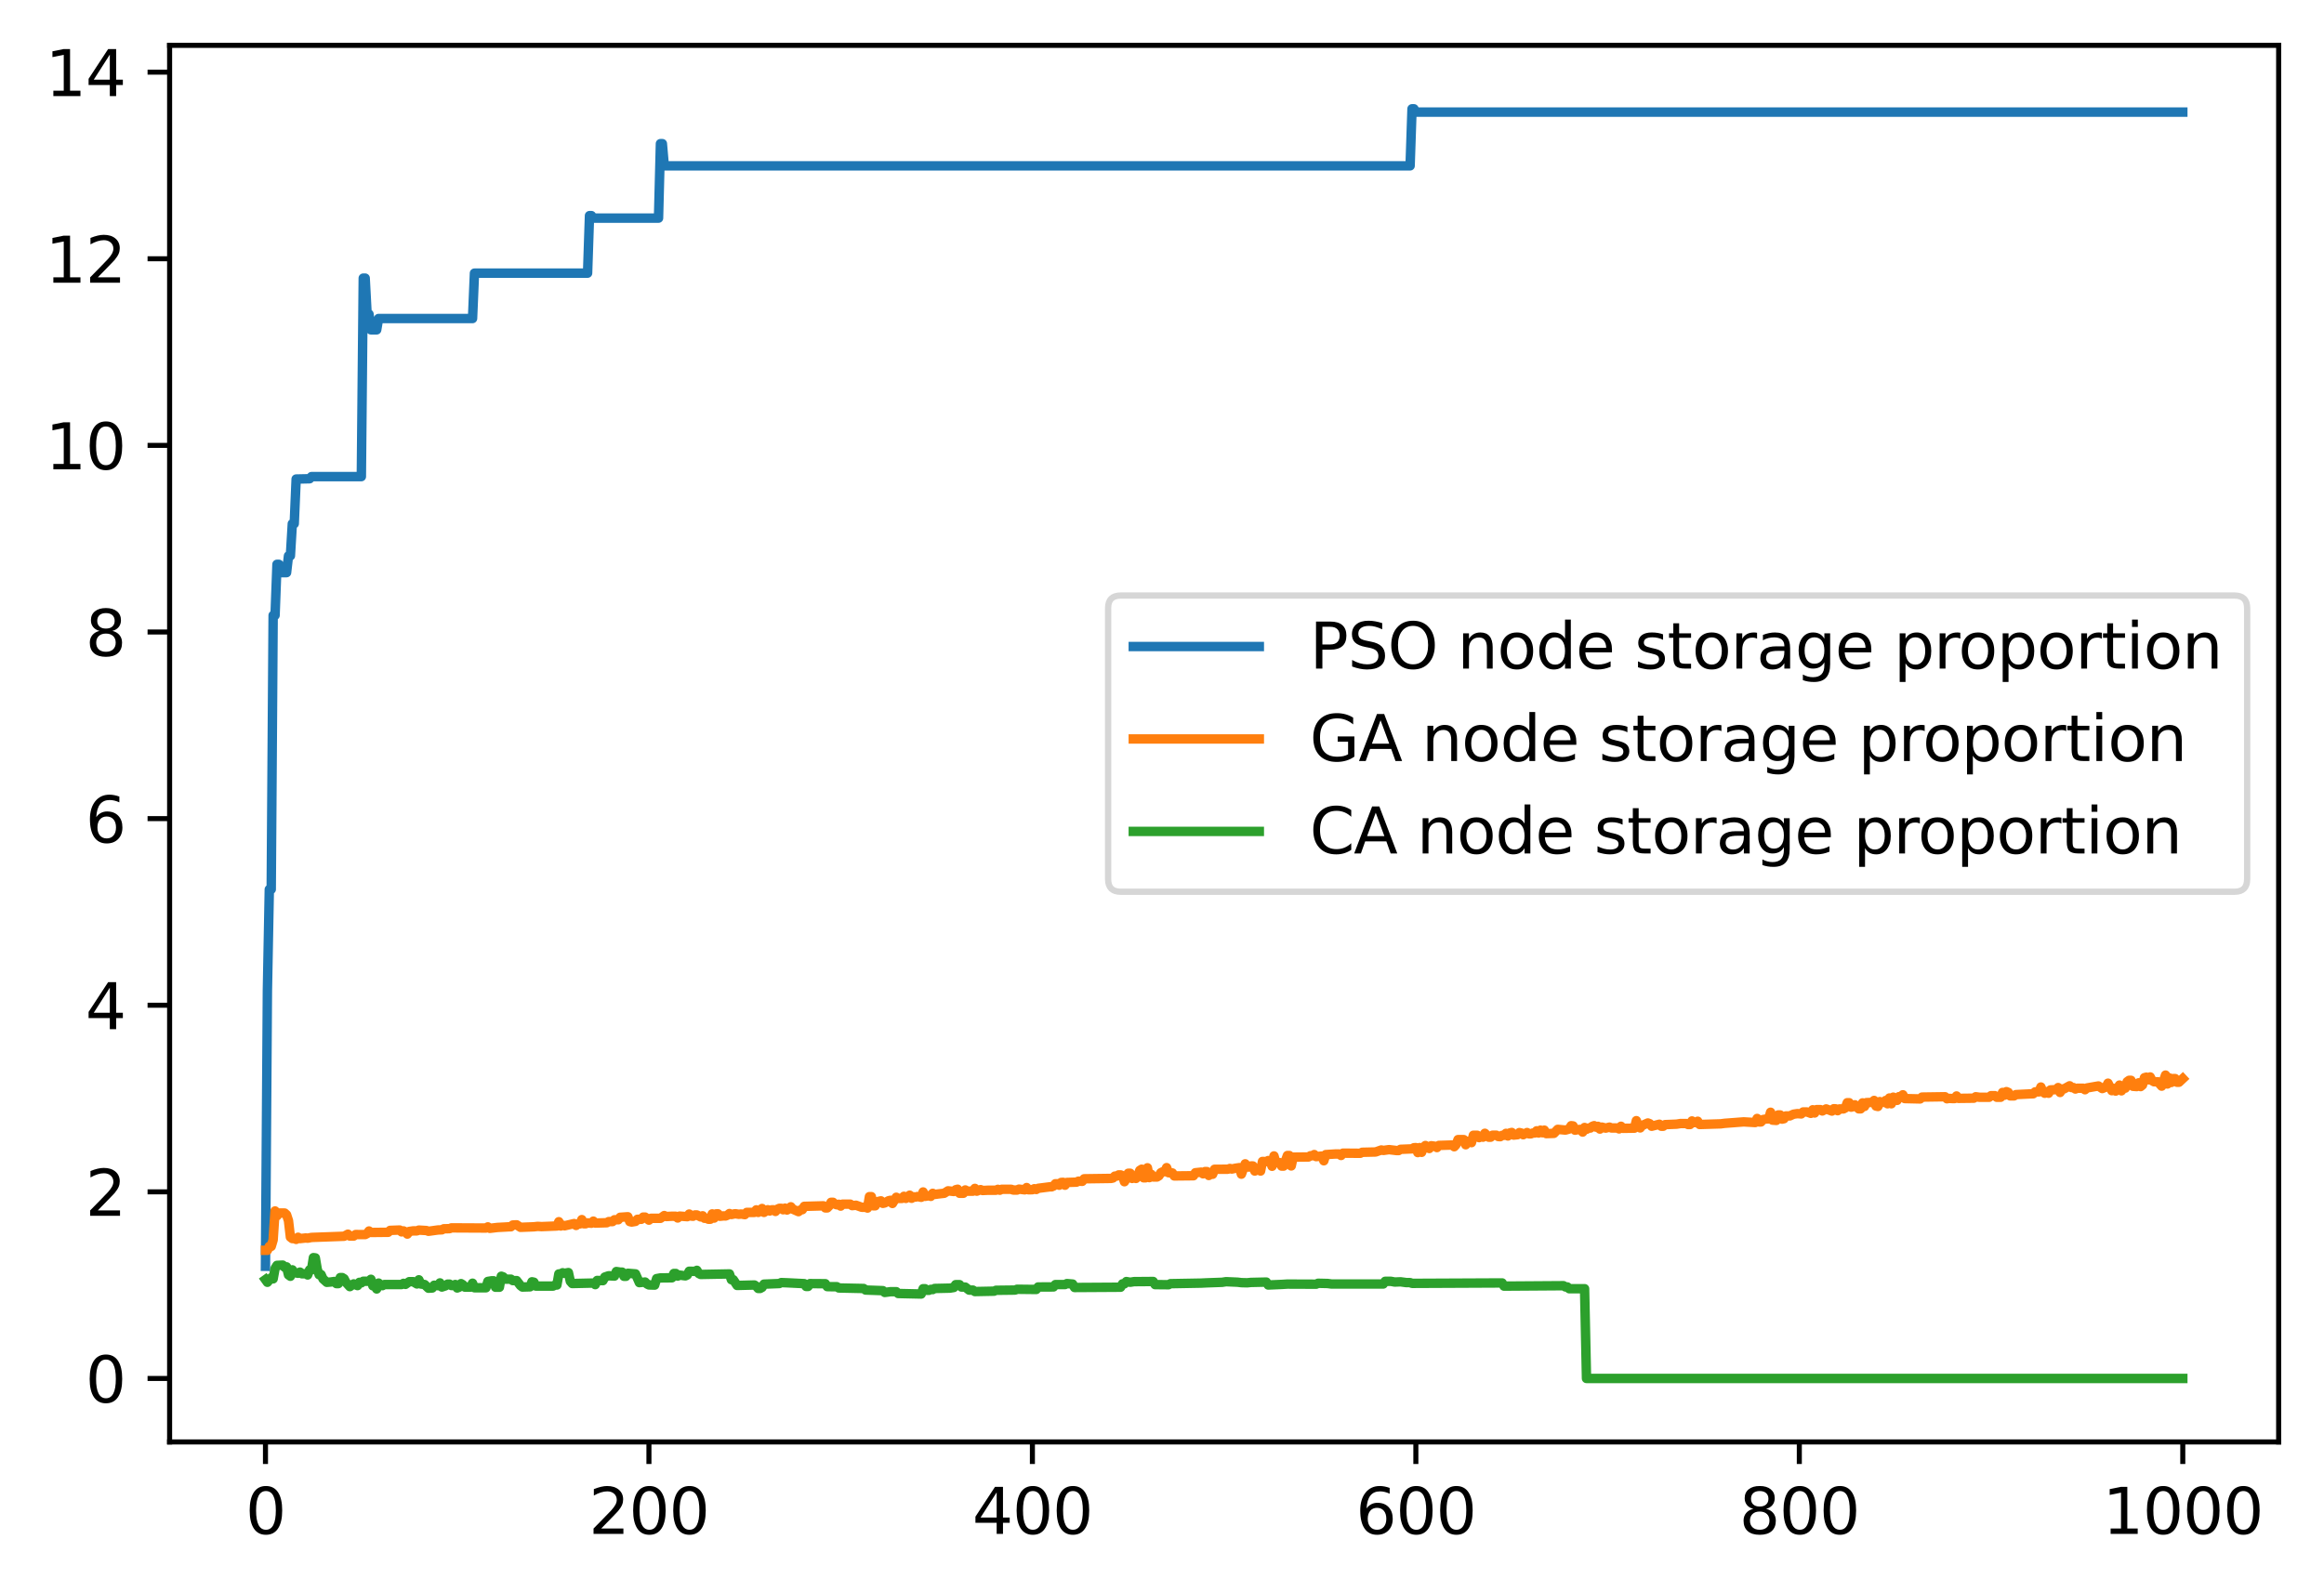<?xml version="1.0" encoding="utf-8" standalone="no"?>
<!DOCTYPE svg PUBLIC "-//W3C//DTD SVG 1.1//EN"
  "http://www.w3.org/Graphics/SVG/1.1/DTD/svg11.dtd">
<svg xmlns:xlink="http://www.w3.org/1999/xlink" width="368.925pt" height="252.838pt" viewBox="0 0 368.925 252.838" xmlns="http://www.w3.org/2000/svg" version="1.1">
 <defs>
  <style type="text/css">*{stroke-linejoin: round; stroke-linecap: butt}</style>
 </defs>
 <g id="figure_1">
  <g id="patch_1">
   <path d="M -0 252.838 
L 368.925 252.838 
L 368.925 0 
L -0 0 
z
" style="fill: #ffffff"/>
  </g>
  <g id="axes_1">
   <g id="patch_2">
    <path d="M 26.925 228.96 
L 361.725 228.96 
L 361.725 7.2 
L 26.925 7.2 
z
" style="fill: #ffffff"/>
   </g>
   <g id="matplotlib.axis_1">
    <g id="xtick_1">
     <g id="line2d_1">
      <defs>
       <path id="meea25767a9" d="M 0 0 
L 0 3.5 
" style="stroke: #000000; stroke-width: 0.8"/>
      </defs>
      <g>
       <use xlink:href="#meea25767a9" x="42.143" y="228.96" style="stroke: #000000; stroke-width: 0.8"/>
      </g>
     </g>
     <g id="text_1">
      <!-- 0 -->
      <g transform="translate(38.962 243.558) scale(0.1 -0.1)">
       <defs>
        <path id="DejaVuSans-30" d="M 2034 4250 
Q 1547 4250 1301 3770 
Q 1056 3291 1056 2328 
Q 1056 1369 1301 889 
Q 1547 409 2034 409 
Q 2525 409 2770 889 
Q 3016 1369 3016 2328 
Q 3016 3291 2770 3770 
Q 2525 4250 2034 4250 
z
M 2034 4750 
Q 2819 4750 3233 4129 
Q 3647 3509 3647 2328 
Q 3647 1150 3233 529 
Q 2819 -91 2034 -91 
Q 1250 -91 836 529 
Q 422 1150 422 2328 
Q 422 3509 836 4129 
Q 1250 4750 2034 4750 
z
" transform="scale(0.016)"/>
       </defs>
       <use xlink:href="#DejaVuSans-30"/>
      </g>
     </g>
    </g>
    <g id="xtick_2">
     <g id="line2d_2">
      <g>
       <use xlink:href="#meea25767a9" x="103.016" y="228.96" style="stroke: #000000; stroke-width: 0.8"/>
      </g>
     </g>
     <g id="text_2">
      <!-- 200 -->
      <g transform="translate(93.472 243.558) scale(0.1 -0.1)">
       <defs>
        <path id="DejaVuSans-32" d="M 1228 531 
L 3431 531 
L 3431 0 
L 469 0 
L 469 531 
Q 828 903 1448 1529 
Q 2069 2156 2228 2338 
Q 2531 2678 2651 2914 
Q 2772 3150 2772 3378 
Q 2772 3750 2511 3984 
Q 2250 4219 1831 4219 
Q 1534 4219 1204 4116 
Q 875 4013 500 3803 
L 500 4441 
Q 881 4594 1212 4672 
Q 1544 4750 1819 4750 
Q 2544 4750 2975 4387 
Q 3406 4025 3406 3419 
Q 3406 3131 3298 2873 
Q 3191 2616 2906 2266 
Q 2828 2175 2409 1742 
Q 1991 1309 1228 531 
z
" transform="scale(0.016)"/>
       </defs>
       <use xlink:href="#DejaVuSans-32"/>
       <use xlink:href="#DejaVuSans-30" x="63.623"/>
       <use xlink:href="#DejaVuSans-30" x="127.246"/>
      </g>
     </g>
    </g>
    <g id="xtick_3">
     <g id="line2d_3">
      <g>
       <use xlink:href="#meea25767a9" x="163.889" y="228.96" style="stroke: #000000; stroke-width: 0.8"/>
      </g>
     </g>
     <g id="text_3">
      <!-- 400 -->
      <g transform="translate(154.345 243.558) scale(0.1 -0.1)">
       <defs>
        <path id="DejaVuSans-34" d="M 2419 4116 
L 825 1625 
L 2419 1625 
L 2419 4116 
z
M 2253 4666 
L 3047 4666 
L 3047 1625 
L 3713 1625 
L 3713 1100 
L 3047 1100 
L 3047 0 
L 2419 0 
L 2419 1100 
L 313 1100 
L 313 1709 
L 2253 4666 
z
" transform="scale(0.016)"/>
       </defs>
       <use xlink:href="#DejaVuSans-34"/>
       <use xlink:href="#DejaVuSans-30" x="63.623"/>
       <use xlink:href="#DejaVuSans-30" x="127.246"/>
      </g>
     </g>
    </g>
    <g id="xtick_4">
     <g id="line2d_4">
      <g>
       <use xlink:href="#meea25767a9" x="224.761" y="228.96" style="stroke: #000000; stroke-width: 0.8"/>
      </g>
     </g>
     <g id="text_4">
      <!-- 600 -->
      <g transform="translate(215.218 243.558) scale(0.1 -0.1)">
       <defs>
        <path id="DejaVuSans-36" d="M 2113 2584 
Q 1688 2584 1439 2293 
Q 1191 2003 1191 1497 
Q 1191 994 1439 701 
Q 1688 409 2113 409 
Q 2538 409 2786 701 
Q 3034 994 3034 1497 
Q 3034 2003 2786 2293 
Q 2538 2584 2113 2584 
z
M 3366 4563 
L 3366 3988 
Q 3128 4100 2886 4159 
Q 2644 4219 2406 4219 
Q 1781 4219 1451 3797 
Q 1122 3375 1075 2522 
Q 1259 2794 1537 2939 
Q 1816 3084 2150 3084 
Q 2853 3084 3261 2657 
Q 3669 2231 3669 1497 
Q 3669 778 3244 343 
Q 2819 -91 2113 -91 
Q 1303 -91 875 529 
Q 447 1150 447 2328 
Q 447 3434 972 4092 
Q 1497 4750 2381 4750 
Q 2619 4750 2861 4703 
Q 3103 4656 3366 4563 
z
" transform="scale(0.016)"/>
       </defs>
       <use xlink:href="#DejaVuSans-36"/>
       <use xlink:href="#DejaVuSans-30" x="63.623"/>
       <use xlink:href="#DejaVuSans-30" x="127.246"/>
      </g>
     </g>
    </g>
    <g id="xtick_5">
     <g id="line2d_5">
      <g>
       <use xlink:href="#meea25767a9" x="285.634" y="228.96" style="stroke: #000000; stroke-width: 0.8"/>
      </g>
     </g>
     <g id="text_5">
      <!-- 800 -->
      <g transform="translate(276.09 243.558) scale(0.1 -0.1)">
       <defs>
        <path id="DejaVuSans-38" d="M 2034 2216 
Q 1584 2216 1326 1975 
Q 1069 1734 1069 1313 
Q 1069 891 1326 650 
Q 1584 409 2034 409 
Q 2484 409 2743 651 
Q 3003 894 3003 1313 
Q 3003 1734 2745 1975 
Q 2488 2216 2034 2216 
z
M 1403 2484 
Q 997 2584 770 2862 
Q 544 3141 544 3541 
Q 544 4100 942 4425 
Q 1341 4750 2034 4750 
Q 2731 4750 3128 4425 
Q 3525 4100 3525 3541 
Q 3525 3141 3298 2862 
Q 3072 2584 2669 2484 
Q 3125 2378 3379 2068 
Q 3634 1759 3634 1313 
Q 3634 634 3220 271 
Q 2806 -91 2034 -91 
Q 1263 -91 848 271 
Q 434 634 434 1313 
Q 434 1759 690 2068 
Q 947 2378 1403 2484 
z
M 1172 3481 
Q 1172 3119 1398 2916 
Q 1625 2713 2034 2713 
Q 2441 2713 2670 2916 
Q 2900 3119 2900 3481 
Q 2900 3844 2670 4047 
Q 2441 4250 2034 4250 
Q 1625 4250 1398 4047 
Q 1172 3844 1172 3481 
z
" transform="scale(0.016)"/>
       </defs>
       <use xlink:href="#DejaVuSans-38"/>
       <use xlink:href="#DejaVuSans-30" x="63.623"/>
       <use xlink:href="#DejaVuSans-30" x="127.246"/>
      </g>
     </g>
    </g>
    <g id="xtick_6">
     <g id="line2d_6">
      <g>
       <use xlink:href="#meea25767a9" x="346.507" y="228.96" style="stroke: #000000; stroke-width: 0.8"/>
      </g>
     </g>
     <g id="text_6">
      <!-- 1000 -->
      <g transform="translate(333.782 243.558) scale(0.1 -0.1)">
       <defs>
        <path id="DejaVuSans-31" d="M 794 531 
L 1825 531 
L 1825 4091 
L 703 3866 
L 703 4441 
L 1819 4666 
L 2450 4666 
L 2450 531 
L 3481 531 
L 3481 0 
L 794 0 
L 794 531 
z
" transform="scale(0.016)"/>
       </defs>
       <use xlink:href="#DejaVuSans-31"/>
       <use xlink:href="#DejaVuSans-30" x="63.623"/>
       <use xlink:href="#DejaVuSans-30" x="127.246"/>
       <use xlink:href="#DejaVuSans-30" x="190.869"/>
      </g>
     </g>
    </g>
   </g>
   <g id="matplotlib.axis_2">
    <g id="ytick_1">
     <g id="line2d_7">
      <defs>
       <path id="mf268bd2326" d="M 0 0 
L -3.5 0 
" style="stroke: #000000; stroke-width: 0.8"/>
      </defs>
      <g>
       <use xlink:href="#mf268bd2326" x="26.925" y="218.88" style="stroke: #000000; stroke-width: 0.8"/>
      </g>
     </g>
     <g id="text_7">
      <!-- 0 -->
      <g transform="translate(13.562 222.679) scale(0.1 -0.1)">
       <use xlink:href="#DejaVuSans-30"/>
      </g>
     </g>
    </g>
    <g id="ytick_2">
     <g id="line2d_8">
      <g>
       <use xlink:href="#mf268bd2326" x="26.925" y="189.248" style="stroke: #000000; stroke-width: 0.8"/>
      </g>
     </g>
     <g id="text_8">
      <!-- 2 -->
      <g transform="translate(13.562 193.047) scale(0.1 -0.1)">
       <use xlink:href="#DejaVuSans-32"/>
      </g>
     </g>
    </g>
    <g id="ytick_3">
     <g id="line2d_9">
      <g>
       <use xlink:href="#mf268bd2326" x="26.925" y="159.616" style="stroke: #000000; stroke-width: 0.8"/>
      </g>
     </g>
     <g id="text_9">
      <!-- 4 -->
      <g transform="translate(13.562 163.415) scale(0.1 -0.1)">
       <use xlink:href="#DejaVuSans-34"/>
      </g>
     </g>
    </g>
    <g id="ytick_4">
     <g id="line2d_10">
      <g>
       <use xlink:href="#mf268bd2326" x="26.925" y="129.983" style="stroke: #000000; stroke-width: 0.8"/>
      </g>
     </g>
     <g id="text_10">
      <!-- 6 -->
      <g transform="translate(13.562 133.783) scale(0.1 -0.1)">
       <use xlink:href="#DejaVuSans-36"/>
      </g>
     </g>
    </g>
    <g id="ytick_5">
     <g id="line2d_11">
      <g>
       <use xlink:href="#mf268bd2326" x="26.925" y="100.351" style="stroke: #000000; stroke-width: 0.8"/>
      </g>
     </g>
     <g id="text_11">
      <!-- 8 -->
      <g transform="translate(13.562 104.15) scale(0.1 -0.1)">
       <use xlink:href="#DejaVuSans-38"/>
      </g>
     </g>
    </g>
    <g id="ytick_6">
     <g id="line2d_12">
      <g>
       <use xlink:href="#mf268bd2326" x="26.925" y="70.719" style="stroke: #000000; stroke-width: 0.8"/>
      </g>
     </g>
     <g id="text_12">
      <!-- 10 -->
      <g transform="translate(7.2 74.518) scale(0.1 -0.1)">
       <use xlink:href="#DejaVuSans-31"/>
       <use xlink:href="#DejaVuSans-30" x="63.623"/>
      </g>
     </g>
    </g>
    <g id="ytick_7">
     <g id="line2d_13">
      <g>
       <use xlink:href="#mf268bd2326" x="26.925" y="41.087" style="stroke: #000000; stroke-width: 0.8"/>
      </g>
     </g>
     <g id="text_13">
      <!-- 12 -->
      <g transform="translate(7.2 44.886) scale(0.1 -0.1)">
       <use xlink:href="#DejaVuSans-31"/>
       <use xlink:href="#DejaVuSans-32" x="63.623"/>
      </g>
     </g>
    </g>
    <g id="ytick_8">
     <g id="line2d_14">
      <g>
       <use xlink:href="#mf268bd2326" x="26.925" y="11.454" style="stroke: #000000; stroke-width: 0.8"/>
      </g>
     </g>
     <g id="text_14">
      <!-- 14 -->
      <g transform="translate(7.2 15.254) scale(0.1 -0.1)">
       <use xlink:href="#DejaVuSans-31"/>
       <use xlink:href="#DejaVuSans-34" x="63.623"/>
      </g>
     </g>
    </g>
   </g>
   <g id="line2d_15">
    <path d="M 42.143 201.069 
L 42.448 157.299 
L 42.752 141.224 
L 43.056 141.224 
L 43.361 97.705 
L 43.665 97.705 
L 43.969 89.608 
L 44.274 89.608 
L 44.578 90.926 
L 45.491 90.926 
L 45.796 88.259 
L 46.1 88.259 
L 46.404 83.158 
L 46.709 83.158 
L 47.013 76.066 
L 49.144 76.021 
L 49.448 75.68 
L 57.361 75.68 
L 57.666 44.163 
L 57.97 44.163 
L 58.274 49.881 
L 58.579 49.881 
L 58.883 52.373 
L 59.796 52.373 
L 60.101 50.577 
L 75.014 50.577 
L 75.319 43.373 
L 93.276 43.373 
L 93.581 34.239 
L 93.885 34.239 
L 94.189 34.636 
L 104.538 34.636 
L 104.842 22.81 
L 105.146 22.81 
L 105.451 26.334 
L 223.848 26.334 
L 224.153 17.28 
L 224.457 17.28 
L 224.761 17.802 
L 346.507 17.802 
L 346.507 17.802 
" clip-path="url(#pcaa8304e34)" style="fill: none; stroke: #1f77b4; stroke-width: 1.5; stroke-linecap: square"/>
   </g>
   <g id="line2d_16">
    <path d="M 42.143 198.529 
L 42.448 198.529 
L 42.752 197.909 
L 43.056 197.909 
L 43.361 196.883 
L 43.665 192.284 
L 43.969 193.059 
L 44.274 192.615 
L 45.187 192.615 
L 45.491 192.891 
L 45.796 193.826 
L 46.1 196.437 
L 46.404 196.669 
L 46.709 196.669 
L 47.013 196.797 
L 47.317 196.46 
L 47.622 196.671 
L 48.535 196.572 
L 48.839 196.607 
L 49.448 196.487 
L 54.622 196.3 
L 55.231 195.971 
L 55.535 196.268 
L 56.144 196.268 
L 56.448 196.029 
L 57.361 196.03 
L 57.97 196.03 
L 58.274 195.872 
L 58.579 195.465 
L 58.883 195.699 
L 61.622 195.671 
L 61.927 195.368 
L 63.449 195.311 
L 63.753 195.605 
L 64.057 195.447 
L 64.362 195.605 
L 64.666 195.955 
L 64.97 195.534 
L 65.579 195.447 
L 66.188 195.447 
L 66.492 195.32 
L 67.71 195.394 
L 68.014 195.511 
L 69.536 195.301 
L 70.145 195.28 
L 70.449 195.114 
L 71.362 195.095 
L 71.666 194.968 
L 77.145 194.996 
L 77.449 194.812 
L 77.754 195.044 
L 78.971 194.9 
L 80.189 194.836 
L 80.797 194.801 
L 81.102 194.795 
L 81.406 194.516 
L 82.015 194.484 
L 82.624 194.882 
L 84.754 194.798 
L 85.363 194.731 
L 85.972 194.768 
L 88.406 194.671 
L 88.711 193.99 
L 89.015 194.671 
L 89.32 194.54 
L 89.624 194.639 
L 91.146 194.284 
L 91.45 194.582 
L 91.754 194.337 
L 92.059 194.337 
L 92.363 193.656 
L 92.668 194.316 
L 92.972 194.316 
L 93.276 194.174 
L 93.885 194.236 
L 94.189 193.899 
L 94.494 194.207 
L 96.32 194.153 
L 96.624 193.97 
L 97.233 193.97 
L 97.537 193.681 
L 98.146 193.681 
L 98.45 193.288 
L 99.668 193.203 
L 99.972 193.97 
L 100.277 194.045 
L 100.885 193.938 
L 101.19 193.607 
L 101.798 193.607 
L 102.103 193.256 
L 102.407 193.256 
L 103.016 193.741 
L 103.32 193.449 
L 104.842 193.452 
L 105.451 193.012 
L 105.755 193.167 
L 106.668 193.121 
L 107.277 193.126 
L 107.581 193.398 
L 107.886 193.097 
L 109.103 193.193 
L 109.408 192.774 
L 109.712 193.097 
L 110.016 193.124 
L 110.321 192.917 
L 110.625 192.917 
L 111.234 193.231 
L 111.538 193.05 
L 111.842 193.446 
L 112.147 193.446 
L 112.451 193.597 
L 112.756 193.597 
L 113.06 192.75 
L 113.364 193.416 
L 113.669 192.75 
L 113.973 192.737 
L 114.277 193.127 
L 114.886 193.069 
L 115.19 193.077 
L 115.495 192.95 
L 115.799 192.692 
L 116.104 192.847 
L 116.712 192.721 
L 117.321 192.818 
L 117.625 192.764 
L 118.234 192.868 
L 118.538 192.513 
L 119.756 192.513 
L 120.06 192.108 
L 120.365 192.513 
L 120.973 191.891 
L 121.278 192.513 
L 121.886 192.089 
L 122.191 192.292 
L 122.495 192.106 
L 122.8 192.095 
L 123.104 192.358 
L 123.408 192.004 
L 123.713 191.865 
L 124.017 191.865 
L 124.321 192.092 
L 124.626 191.832 
L 124.93 192.133 
L 125.234 191.974 
L 125.539 191.622 
L 125.843 191.992 
L 126.756 192.394 
L 127.061 192.125 
L 127.365 192.082 
L 127.669 191.552 
L 130.713 191.467 
L 131.017 191.797 
L 131.322 191.797 
L 131.626 191.489 
L 131.93 190.91 
L 132.235 190.91 
L 132.539 191.196 
L 132.844 191.305 
L 133.148 191.22 
L 133.452 191.512 
L 133.757 191.201 
L 134.974 191.201 
L 135.278 191.437 
L 135.887 191.375 
L 136.8 191.699 
L 137.409 191.699 
L 137.713 191.823 
L 138.018 190.009 
L 138.322 190.009 
L 138.626 191.464 
L 138.931 191.464 
L 139.235 190.819 
L 139.844 190.679 
L 140.148 191.076 
L 140.453 191.009 
L 141.061 190.66 
L 141.366 190.592 
L 141.67 191.091 
L 142.279 190.108 
L 142.583 190.29 
L 143.192 190.29 
L 143.496 189.957 
L 143.801 190.29 
L 144.409 189.778 
L 144.714 190.27 
L 145.018 190.033 
L 145.322 190.085 
L 145.627 189.992 
L 146.236 190.115 
L 146.54 189.267 
L 146.844 189.966 
L 147.453 189.862 
L 147.757 189.966 
L 148.062 189.485 
L 148.366 189.662 
L 148.975 189.578 
L 149.888 189.474 
L 150.497 189.086 
L 151.41 189.191 
L 151.714 188.914 
L 152.018 188.832 
L 152.323 189.474 
L 152.932 189.474 
L 153.236 188.948 
L 153.54 189.143 
L 154.453 189.141 
L 154.758 188.7 
L 155.062 189.141 
L 155.671 188.898 
L 155.975 189.034 
L 156.888 188.991 
L 158.106 188.991 
L 158.41 188.85 
L 158.714 188.991 
L 159.019 188.842 
L 160.541 188.842 
L 160.845 188.965 
L 161.454 188.965 
L 161.758 188.816 
L 162.671 188.93 
L 162.976 188.566 
L 163.28 188.92 
L 163.889 188.908 
L 164.193 188.753 
L 164.497 188.874 
L 164.802 188.687 
L 166.628 188.455 
L 166.932 188.455 
L 167.237 188.326 
L 167.541 187.964 
L 167.845 187.964 
L 168.15 188.198 
L 168.454 187.757 
L 168.758 187.735 
L 169.063 188.195 
L 169.367 187.757 
L 170.889 187.709 
L 171.193 187.552 
L 171.802 187.579 
L 172.106 187.176 
L 176.368 187.116 
L 176.672 187.05 
L 176.976 186.748 
L 177.281 186.748 
L 177.585 186.556 
L 177.889 186.556 
L 178.194 186.685 
L 178.498 187.642 
L 178.802 187.16 
L 179.107 186.296 
L 179.411 186.296 
L 179.716 187.121 
L 180.02 186.984 
L 180.324 187.121 
L 180.629 186.68 
L 180.933 185.845 
L 181.237 185.654 
L 181.542 187.019 
L 181.846 187.019 
L 182.15 185.43 
L 182.455 186.99 
L 182.759 186.469 
L 183.064 186.89 
L 183.672 186.89 
L 183.977 186.698 
L 184.281 186.212 
L 184.585 186.058 
L 184.89 186.058 
L 185.194 185.403 
L 185.498 186.212 
L 186.107 186.249 
L 186.412 186.724 
L 189.455 186.693 
L 189.76 186.213 
L 190.673 186.119 
L 190.977 186.384 
L 191.281 186.029 
L 191.586 186.029 
L 191.89 186.649 
L 192.194 186.457 
L 192.499 186.457 
L 192.803 185.666 
L 194.934 185.656 
L 195.238 185.534 
L 195.542 185.626 
L 196.151 185.493 
L 196.76 185.405 
L 197.064 186.442 
L 197.673 184.8 
L 197.977 185.306 
L 198.282 185.306 
L 198.586 185.137 
L 198.89 185.137 
L 199.195 185.944 
L 199.499 185.78 
L 199.804 185.78 
L 200.108 185.944 
L 200.412 184.421 
L 201.021 184.445 
L 201.325 184.281 
L 201.63 184.362 
L 201.934 185.188 
L 202.238 183.545 
L 202.543 184.608 
L 203.152 184.608 
L 203.456 185.16 
L 203.76 185.16 
L 204.369 183.479 
L 204.673 183.479 
L 204.978 185.134 
L 205.282 183.737 
L 207.717 183.711 
L 208.021 183.52 
L 208.326 183.52 
L 208.63 183.327 
L 208.934 183.655 
L 209.848 183.565 
L 210.152 184.313 
L 210.456 183.334 
L 211.978 183.237 
L 212.587 183.237 
L 212.891 183.473 
L 213.196 183.103 
L 215.935 183.126 
L 216.239 182.967 
L 218.37 182.919 
L 219.283 182.598 
L 219.587 182.676 
L 220.5 182.545 
L 221.718 182.692 
L 222.022 182.692 
L 222.326 182.496 
L 224.153 182.424 
L 224.457 182.243 
L 224.761 182.222 
L 225.066 183.012 
L 225.37 182.219 
L 225.674 182.974 
L 225.979 182.175 
L 226.283 181.891 
L 226.892 182.367 
L 227.196 181.928 
L 227.805 182.012 
L 228.109 182.216 
L 228.414 181.878 
L 230.544 181.811 
L 230.849 182.084 
L 231.153 181.75 
L 231.457 180.954 
L 232.37 180.954 
L 232.675 181.769 
L 232.979 181.225 
L 233.284 181.225 
L 233.588 181.435 
L 233.892 180.265 
L 234.501 180.265 
L 234.805 180.64 
L 235.11 180.402 
L 235.414 180.57 
L 235.718 179.95 
L 236.327 180.57 
L 236.632 180.57 
L 236.936 180.257 
L 237.545 180.257 
L 237.849 180.469 
L 238.153 180.491 
L 238.458 180.275 
L 238.762 180.275 
L 239.066 179.961 
L 239.371 180.378 
L 239.675 179.897 
L 239.98 179.817 
L 240.284 180.238 
L 240.893 180.178 
L 241.197 179.835 
L 241.501 179.911 
L 241.806 180.178 
L 242.414 179.831 
L 242.719 180.04 
L 243.023 180.04 
L 243.328 179.909 
L 243.632 179.909 
L 243.936 179.559 
L 244.241 179.908 
L 244.545 179.451 
L 244.849 179.867 
L 245.154 179.451 
L 245.458 180.003 
L 246.676 179.963 
L 247.284 179.323 
L 248.502 179.442 
L 249.11 179.27 
L 249.415 178.745 
L 249.719 178.78 
L 250.024 179.459 
L 250.632 179.346 
L 250.937 179.339 
L 251.241 179.756 
L 251.545 179.027 
L 251.85 179.323 
L 252.154 179.118 
L 252.458 179.118 
L 252.763 178.847 
L 253.067 178.739 
L 253.372 178.977 
L 253.676 178.847 
L 253.98 179.281 
L 254.285 178.966 
L 254.893 179.129 
L 255.502 178.971 
L 255.806 179.106 
L 256.72 179.106 
L 257.024 179.254 
L 257.328 178.837 
L 257.633 179.163 
L 259.459 179.136 
L 259.763 177.945 
L 260.068 178.719 
L 260.372 179.097 
L 260.676 178.719 
L 261.589 178.312 
L 261.894 178.43 
L 262.198 178.833 
L 263.416 178.513 
L 263.72 178.83 
L 264.024 178.83 
L 264.329 178.575 
L 266.155 178.501 
L 266.764 178.402 
L 267.677 178.403 
L 267.981 178.56 
L 268.285 178.56 
L 268.59 177.991 
L 268.894 178.255 
L 269.198 178.234 
L 269.503 178.038 
L 269.807 178.554 
L 273.155 178.45 
L 273.764 178.369 
L 276.808 178.138 
L 278.634 178.243 
L 278.938 177.596 
L 279.242 178.15 
L 279.547 178.15 
L 279.851 177.773 
L 280.46 177.669 
L 280.764 177.669 
L 281.069 176.61 
L 281.373 177.863 
L 281.982 177.909 
L 282.286 177.035 
L 282.59 177.035 
L 282.895 177.701 
L 283.199 177.637 
L 283.504 177.194 
L 284.112 177.194 
L 284.721 176.918 
L 285.33 176.827 
L 285.938 176.875 
L 286.243 176.562 
L 286.852 176.562 
L 287.46 176.785 
L 287.765 176.216 
L 288.069 176.726 
L 288.373 176.192 
L 288.982 176.192 
L 289.286 176.406 
L 289.895 176.081 
L 290.808 176.423 
L 291.113 176.047 
L 291.417 176.071 
L 291.721 176.361 
L 292.026 176.079 
L 292.634 176.079 
L 292.939 175.917 
L 293.243 175.095 
L 293.548 175.095 
L 293.852 175.801 
L 294.156 175.733 
L 294.461 175.427 
L 295.069 176.07 
L 295.374 176.07 
L 295.678 175.12 
L 295.982 175.691 
L 296.287 175.078 
L 297.2 175.049 
L 297.504 174.733 
L 297.809 175.628 
L 298.113 175.695 
L 298.417 174.916 
L 298.722 175.048 
L 299.026 175.048 
L 299.33 174.743 
L 299.635 175.262 
L 299.939 174.346 
L 300.244 175.262 
L 300.548 174.213 
L 300.852 174.724 
L 301.157 174.724 
L 301.461 174.13 
L 301.765 174.13 
L 302.07 173.836 
L 302.374 174.438 
L 304.809 174.495 
L 305.113 174.201 
L 308.766 174.148 
L 309.07 174.468 
L 309.374 174.406 
L 309.983 174.434 
L 310.288 174.434 
L 310.592 174.024 
L 310.896 174.404 
L 313.331 174.375 
L 313.636 174.149 
L 314.244 174.231 
L 315.766 174.231 
L 316.07 173.975 
L 316.679 173.975 
L 316.984 174.231 
L 317.592 174.231 
L 317.897 173.464 
L 318.201 173.907 
L 318.505 173.336 
L 318.81 173.454 
L 319.114 174.012 
L 319.723 174.012 
L 320.027 173.806 
L 322.158 173.7 
L 322.766 173.677 
L 323.071 173.371 
L 323.68 173.371 
L 323.984 172.604 
L 324.288 173.371 
L 324.593 173.593 
L 324.897 173.337 
L 325.201 173.593 
L 325.506 173.065 
L 326.419 173.013 
L 326.723 172.69 
L 327.028 173.468 
L 327.332 172.912 
L 327.636 172.912 
L 328.549 172.408 
L 328.854 172.69 
L 329.158 172.69 
L 329.462 172.921 
L 329.767 172.794 
L 330.68 172.794 
L 330.984 173.034 
L 331.289 172.753 
L 333.115 172.435 
L 333.724 172.846 
L 334.332 172.595 
L 334.637 171.994 
L 335.245 173.182 
L 335.55 172.822 
L 335.854 173.248 
L 336.463 172.295 
L 336.767 173.208 
L 337.072 172.784 
L 337.376 172.784 
L 337.68 171.761 
L 337.985 171.541 
L 338.289 171.541 
L 338.593 172.486 
L 339.202 172.533 
L 339.506 171.934 
L 339.811 172.533 
L 340.115 172.277 
L 340.42 171.125 
L 340.724 171.039 
L 341.028 171.465 
L 341.333 171.006 
L 341.637 171.592 
L 341.941 171.769 
L 342.55 171.77 
L 343.159 172.463 
L 343.768 170.711 
L 344.072 172.122 
L 344.376 171.151 
L 344.681 171.883 
L 344.985 171.262 
L 345.289 171.262 
L 345.594 171.847 
L 345.898 171.847 
L 346.507 171.274 
L 346.507 171.274 
" clip-path="url(#pcaa8304e34)" style="fill: none; stroke: #ff7f0e; stroke-width: 1.5; stroke-linecap: square"/>
   </g>
   <g id="line2d_17">
    <path d="M 42.143 203.184 
L 42.448 203.61 
L 43.056 202.88 
L 43.361 203.065 
L 43.665 201.408 
L 43.969 200.925 
L 44.882 200.881 
L 45.187 201.228 
L 45.491 201.16 
L 45.796 202.435 
L 46.1 202.654 
L 46.404 201.631 
L 46.709 202.065 
L 47.317 202.179 
L 47.622 201.994 
L 47.926 202.258 
L 48.535 202.248 
L 48.839 202.445 
L 49.144 201.636 
L 49.448 201.636 
L 49.752 199.695 
L 50.057 199.732 
L 50.361 201.547 
L 50.665 202.411 
L 50.97 202.389 
L 51.274 203.068 
L 51.883 203.616 
L 52.492 203.566 
L 53.1 203.479 
L 53.405 203.819 
L 53.709 203.819 
L 54.013 202.86 
L 54.318 202.86 
L 54.622 203.043 
L 54.926 203.631 
L 55.535 204.299 
L 56.144 203.863 
L 56.753 204.134 
L 57.057 203.615 
L 57.361 203.702 
L 57.666 203.444 
L 58.579 203.444 
L 58.883 203.132 
L 59.188 204.169 
L 59.492 204.169 
L 59.796 204.668 
L 60.101 203.733 
L 60.405 204.062 
L 60.709 204.146 
L 61.014 203.965 
L 63.753 203.965 
L 64.057 203.777 
L 64.362 203.941 
L 64.97 203.509 
L 65.579 203.509 
L 66.188 203.874 
L 66.492 203.216 
L 66.797 203.88 
L 67.405 203.966 
L 68.014 204.549 
L 68.623 204.514 
L 68.927 204.075 
L 69.536 204.154 
L 69.84 203.706 
L 70.145 204.363 
L 70.753 204.162 
L 71.058 203.902 
L 71.362 203.902 
L 71.666 204.128 
L 71.971 204.128 
L 72.275 203.96 
L 72.58 204.511 
L 72.884 204.389 
L 73.188 203.821 
L 73.493 204.007 
L 73.797 204.379 
L 74.71 204.379 
L 75.014 203.755 
L 75.319 204.478 
L 77.145 204.478 
L 77.449 203.471 
L 78.058 203.371 
L 78.362 203.371 
L 78.667 204.396 
L 79.276 204.396 
L 79.58 202.647 
L 79.884 202.752 
L 80.189 203.113 
L 81.102 203.113 
L 81.406 203.34 
L 82.015 203.34 
L 82.624 204.132 
L 82.928 204.363 
L 84.145 204.328 
L 84.45 203.531 
L 84.754 203.596 
L 85.058 204.211 
L 87.798 204.211 
L 88.102 204.045 
L 88.406 204.045 
L 88.711 202.284 
L 89.015 202.284 
L 89.32 202.096 
L 89.624 202.185 
L 90.233 202.068 
L 90.537 203.46 
L 90.841 203.806 
L 94.189 203.73 
L 94.494 203.98 
L 94.798 203.317 
L 95.711 203.347 
L 96.016 202.775 
L 96.624 202.572 
L 97.537 202.624 
L 97.842 201.902 
L 98.45 201.995 
L 98.755 201.995 
L 99.059 202.66 
L 99.364 202.66 
L 99.668 202.178 
L 100.885 202.276 
L 101.494 203.664 
L 102.407 203.57 
L 102.712 203.882 
L 103.016 204.03 
L 103.929 204.055 
L 104.233 203.026 
L 104.842 202.915 
L 106.668 202.896 
L 106.973 202.209 
L 107.277 202.209 
L 107.581 202.628 
L 107.886 202.465 
L 108.494 202.551 
L 108.799 202.588 
L 109.103 202.443 
L 109.408 201.854 
L 110.016 201.869 
L 110.321 201.869 
L 110.625 201.71 
L 110.929 202.214 
L 111.234 202.367 
L 115.799 202.28 
L 116.104 203.197 
L 116.408 203.197 
L 117.017 204.111 
L 119.756 204.039 
L 120.06 204.233 
L 120.365 204.59 
L 120.669 204.59 
L 120.973 204.421 
L 121.278 203.904 
L 123.713 203.809 
L 124.017 203.656 
L 124.93 203.69 
L 127.669 203.825 
L 127.974 204.272 
L 128.278 204.272 
L 128.582 203.819 
L 131.017 203.835 
L 131.322 204.297 
L 131.93 204.309 
L 132.844 204.309 
L 133.148 204.512 
L 137.105 204.595 
L 137.409 204.84 
L 140.148 204.936 
L 140.453 205.225 
L 141.366 205.102 
L 142.279 205.102 
L 142.583 205.39 
L 146.236 205.472 
L 146.54 204.63 
L 146.844 204.631 
L 147.149 204.887 
L 147.453 204.887 
L 147.757 204.734 
L 148.062 204.766 
L 148.366 204.591 
L 150.801 204.537 
L 151.41 204.436 
L 151.714 203.985 
L 152.323 203.985 
L 152.627 204.361 
L 153.236 204.373 
L 153.845 204.85 
L 154.453 204.85 
L 154.758 205.08 
L 157.801 205.021 
L 158.106 204.881 
L 161.149 204.845 
L 161.454 204.716 
L 164.497 204.75 
L 164.802 204.354 
L 167.237 204.347 
L 167.541 203.973 
L 169.063 203.97 
L 169.367 203.813 
L 170.28 203.892 
L 170.585 204.438 
L 177.889 204.393 
L 178.194 203.855 
L 178.498 203.855 
L 178.802 203.493 
L 179.411 203.605 
L 180.02 203.506 
L 183.064 203.482 
L 183.368 203.978 
L 185.498 203.997 
L 185.803 203.829 
L 190.673 203.741 
L 191.586 203.697 
L 194.021 203.611 
L 194.629 203.515 
L 196.456 203.594 
L 197.064 203.667 
L 197.977 203.69 
L 198.586 203.631 
L 201.021 203.576 
L 201.325 204.041 
L 203.456 203.949 
L 204.369 203.894 
L 208.934 203.912 
L 209.239 203.765 
L 210.761 203.801 
L 211.369 203.882 
L 219.587 203.88 
L 219.892 203.456 
L 220.805 203.456 
L 221.413 203.57 
L 222.326 203.534 
L 223.24 203.657 
L 223.848 203.657 
L 224.153 203.78 
L 238.458 203.713 
L 238.762 204.218 
L 248.197 204.152 
L 248.502 204.349 
L 248.806 204.349 
L 249.11 204.629 
L 251.545 204.629 
L 251.85 218.88 
L 346.507 218.88 
L 346.507 218.88 
" clip-path="url(#pcaa8304e34)" style="fill: none; stroke: #2ca02c; stroke-width: 1.5; stroke-linecap: square"/>
   </g>
   <g id="patch_3">
    <path d="M 26.925 228.96 
L 26.925 7.2 
" style="fill: none; stroke: #000000; stroke-width: 0.8; stroke-linejoin: miter; stroke-linecap: square"/>
   </g>
   <g id="patch_4">
    <path d="M 361.725 228.96 
L 361.725 7.2 
" style="fill: none; stroke: #000000; stroke-width: 0.8; stroke-linejoin: miter; stroke-linecap: square"/>
   </g>
   <g id="patch_5">
    <path d="M 26.925 228.96 
L 361.725 228.96 
" style="fill: none; stroke: #000000; stroke-width: 0.8; stroke-linejoin: miter; stroke-linecap: square"/>
   </g>
   <g id="patch_6">
    <path d="M 26.925 7.2 
L 361.725 7.2 
" style="fill: none; stroke: #000000; stroke-width: 0.8; stroke-linejoin: miter; stroke-linecap: square"/>
   </g>
   <g id="legend_1">
    <g id="patch_7">
     <path d="M 177.908 141.597 
L 354.725 141.597 
Q 356.725 141.597 356.725 139.597 
L 356.725 96.563 
Q 356.725 94.563 354.725 94.563 
L 177.908 94.563 
Q 175.908 94.563 175.908 96.563 
L 175.908 139.597 
Q 175.908 141.597 177.908 141.597 
z
" style="fill: #ffffff; opacity: 0.8; stroke: #cccccc; stroke-linejoin: miter"/>
    </g>
    <g id="line2d_18">
     <path d="M 179.908 102.661 
L 189.908 102.661 
L 199.908 102.661 
" style="fill: none; stroke: #1f77b4; stroke-width: 1.5; stroke-linecap: square"/>
    </g>
    <g id="text_15">
     <!-- PSO node storage proportion -->
     <g transform="translate(207.908 106.161) scale(0.1 -0.1)">
      <defs>
       <path id="DejaVuSans-50" d="M 1259 4147 
L 1259 2394 
L 2053 2394 
Q 2494 2394 2734 2622 
Q 2975 2850 2975 3272 
Q 2975 3691 2734 3919 
Q 2494 4147 2053 4147 
L 1259 4147 
z
M 628 4666 
L 2053 4666 
Q 2838 4666 3239 4311 
Q 3641 3956 3641 3272 
Q 3641 2581 3239 2228 
Q 2838 1875 2053 1875 
L 1259 1875 
L 1259 0 
L 628 0 
L 628 4666 
z
" transform="scale(0.016)"/>
       <path id="DejaVuSans-53" d="M 3425 4513 
L 3425 3897 
Q 3066 4069 2747 4153 
Q 2428 4238 2131 4238 
Q 1616 4238 1336 4038 
Q 1056 3838 1056 3469 
Q 1056 3159 1242 3001 
Q 1428 2844 1947 2747 
L 2328 2669 
Q 3034 2534 3370 2195 
Q 3706 1856 3706 1288 
Q 3706 609 3251 259 
Q 2797 -91 1919 -91 
Q 1588 -91 1214 -16 
Q 841 59 441 206 
L 441 856 
Q 825 641 1194 531 
Q 1563 422 1919 422 
Q 2459 422 2753 634 
Q 3047 847 3047 1241 
Q 3047 1584 2836 1778 
Q 2625 1972 2144 2069 
L 1759 2144 
Q 1053 2284 737 2584 
Q 422 2884 422 3419 
Q 422 4038 858 4394 
Q 1294 4750 2059 4750 
Q 2388 4750 2728 4690 
Q 3069 4631 3425 4513 
z
" transform="scale(0.016)"/>
       <path id="DejaVuSans-4f" d="M 2522 4238 
Q 1834 4238 1429 3725 
Q 1025 3213 1025 2328 
Q 1025 1447 1429 934 
Q 1834 422 2522 422 
Q 3209 422 3611 934 
Q 4013 1447 4013 2328 
Q 4013 3213 3611 3725 
Q 3209 4238 2522 4238 
z
M 2522 4750 
Q 3503 4750 4090 4092 
Q 4678 3434 4678 2328 
Q 4678 1225 4090 567 
Q 3503 -91 2522 -91 
Q 1538 -91 948 565 
Q 359 1222 359 2328 
Q 359 3434 948 4092 
Q 1538 4750 2522 4750 
z
" transform="scale(0.016)"/>
       <path id="DejaVuSans-20" transform="scale(0.016)"/>
       <path id="DejaVuSans-6e" d="M 3513 2113 
L 3513 0 
L 2938 0 
L 2938 2094 
Q 2938 2591 2744 2837 
Q 2550 3084 2163 3084 
Q 1697 3084 1428 2787 
Q 1159 2491 1159 1978 
L 1159 0 
L 581 0 
L 581 3500 
L 1159 3500 
L 1159 2956 
Q 1366 3272 1645 3428 
Q 1925 3584 2291 3584 
Q 2894 3584 3203 3211 
Q 3513 2838 3513 2113 
z
" transform="scale(0.016)"/>
       <path id="DejaVuSans-6f" d="M 1959 3097 
Q 1497 3097 1228 2736 
Q 959 2375 959 1747 
Q 959 1119 1226 758 
Q 1494 397 1959 397 
Q 2419 397 2687 759 
Q 2956 1122 2956 1747 
Q 2956 2369 2687 2733 
Q 2419 3097 1959 3097 
z
M 1959 3584 
Q 2709 3584 3137 3096 
Q 3566 2609 3566 1747 
Q 3566 888 3137 398 
Q 2709 -91 1959 -91 
Q 1206 -91 779 398 
Q 353 888 353 1747 
Q 353 2609 779 3096 
Q 1206 3584 1959 3584 
z
" transform="scale(0.016)"/>
       <path id="DejaVuSans-64" d="M 2906 2969 
L 2906 4863 
L 3481 4863 
L 3481 0 
L 2906 0 
L 2906 525 
Q 2725 213 2448 61 
Q 2172 -91 1784 -91 
Q 1150 -91 751 415 
Q 353 922 353 1747 
Q 353 2572 751 3078 
Q 1150 3584 1784 3584 
Q 2172 3584 2448 3432 
Q 2725 3281 2906 2969 
z
M 947 1747 
Q 947 1113 1208 752 
Q 1469 391 1925 391 
Q 2381 391 2643 752 
Q 2906 1113 2906 1747 
Q 2906 2381 2643 2742 
Q 2381 3103 1925 3103 
Q 1469 3103 1208 2742 
Q 947 2381 947 1747 
z
" transform="scale(0.016)"/>
       <path id="DejaVuSans-65" d="M 3597 1894 
L 3597 1613 
L 953 1613 
Q 991 1019 1311 708 
Q 1631 397 2203 397 
Q 2534 397 2845 478 
Q 3156 559 3463 722 
L 3463 178 
Q 3153 47 2828 -22 
Q 2503 -91 2169 -91 
Q 1331 -91 842 396 
Q 353 884 353 1716 
Q 353 2575 817 3079 
Q 1281 3584 2069 3584 
Q 2775 3584 3186 3129 
Q 3597 2675 3597 1894 
z
M 3022 2063 
Q 3016 2534 2758 2815 
Q 2500 3097 2075 3097 
Q 1594 3097 1305 2825 
Q 1016 2553 972 2059 
L 3022 2063 
z
" transform="scale(0.016)"/>
       <path id="DejaVuSans-73" d="M 2834 3397 
L 2834 2853 
Q 2591 2978 2328 3040 
Q 2066 3103 1784 3103 
Q 1356 3103 1142 2972 
Q 928 2841 928 2578 
Q 928 2378 1081 2264 
Q 1234 2150 1697 2047 
L 1894 2003 
Q 2506 1872 2764 1633 
Q 3022 1394 3022 966 
Q 3022 478 2636 193 
Q 2250 -91 1575 -91 
Q 1294 -91 989 -36 
Q 684 19 347 128 
L 347 722 
Q 666 556 975 473 
Q 1284 391 1588 391 
Q 1994 391 2212 530 
Q 2431 669 2431 922 
Q 2431 1156 2273 1281 
Q 2116 1406 1581 1522 
L 1381 1569 
Q 847 1681 609 1914 
Q 372 2147 372 2553 
Q 372 3047 722 3315 
Q 1072 3584 1716 3584 
Q 2034 3584 2315 3537 
Q 2597 3491 2834 3397 
z
" transform="scale(0.016)"/>
       <path id="DejaVuSans-74" d="M 1172 4494 
L 1172 3500 
L 2356 3500 
L 2356 3053 
L 1172 3053 
L 1172 1153 
Q 1172 725 1289 603 
Q 1406 481 1766 481 
L 2356 481 
L 2356 0 
L 1766 0 
Q 1100 0 847 248 
Q 594 497 594 1153 
L 594 3053 
L 172 3053 
L 172 3500 
L 594 3500 
L 594 4494 
L 1172 4494 
z
" transform="scale(0.016)"/>
       <path id="DejaVuSans-72" d="M 2631 2963 
Q 2534 3019 2420 3045 
Q 2306 3072 2169 3072 
Q 1681 3072 1420 2755 
Q 1159 2438 1159 1844 
L 1159 0 
L 581 0 
L 581 3500 
L 1159 3500 
L 1159 2956 
Q 1341 3275 1631 3429 
Q 1922 3584 2338 3584 
Q 2397 3584 2469 3576 
Q 2541 3569 2628 3553 
L 2631 2963 
z
" transform="scale(0.016)"/>
       <path id="DejaVuSans-61" d="M 2194 1759 
Q 1497 1759 1228 1600 
Q 959 1441 959 1056 
Q 959 750 1161 570 
Q 1363 391 1709 391 
Q 2188 391 2477 730 
Q 2766 1069 2766 1631 
L 2766 1759 
L 2194 1759 
z
M 3341 1997 
L 3341 0 
L 2766 0 
L 2766 531 
Q 2569 213 2275 61 
Q 1981 -91 1556 -91 
Q 1019 -91 701 211 
Q 384 513 384 1019 
Q 384 1609 779 1909 
Q 1175 2209 1959 2209 
L 2766 2209 
L 2766 2266 
Q 2766 2663 2505 2880 
Q 2244 3097 1772 3097 
Q 1472 3097 1187 3025 
Q 903 2953 641 2809 
L 641 3341 
Q 956 3463 1253 3523 
Q 1550 3584 1831 3584 
Q 2591 3584 2966 3190 
Q 3341 2797 3341 1997 
z
" transform="scale(0.016)"/>
       <path id="DejaVuSans-67" d="M 2906 1791 
Q 2906 2416 2648 2759 
Q 2391 3103 1925 3103 
Q 1463 3103 1205 2759 
Q 947 2416 947 1791 
Q 947 1169 1205 825 
Q 1463 481 1925 481 
Q 2391 481 2648 825 
Q 2906 1169 2906 1791 
z
M 3481 434 
Q 3481 -459 3084 -895 
Q 2688 -1331 1869 -1331 
Q 1566 -1331 1297 -1286 
Q 1028 -1241 775 -1147 
L 775 -588 
Q 1028 -725 1275 -790 
Q 1522 -856 1778 -856 
Q 2344 -856 2625 -561 
Q 2906 -266 2906 331 
L 2906 616 
Q 2728 306 2450 153 
Q 2172 0 1784 0 
Q 1141 0 747 490 
Q 353 981 353 1791 
Q 353 2603 747 3093 
Q 1141 3584 1784 3584 
Q 2172 3584 2450 3431 
Q 2728 3278 2906 2969 
L 2906 3500 
L 3481 3500 
L 3481 434 
z
" transform="scale(0.016)"/>
       <path id="DejaVuSans-70" d="M 1159 525 
L 1159 -1331 
L 581 -1331 
L 581 3500 
L 1159 3500 
L 1159 2969 
Q 1341 3281 1617 3432 
Q 1894 3584 2278 3584 
Q 2916 3584 3314 3078 
Q 3713 2572 3713 1747 
Q 3713 922 3314 415 
Q 2916 -91 2278 -91 
Q 1894 -91 1617 61 
Q 1341 213 1159 525 
z
M 3116 1747 
Q 3116 2381 2855 2742 
Q 2594 3103 2138 3103 
Q 1681 3103 1420 2742 
Q 1159 2381 1159 1747 
Q 1159 1113 1420 752 
Q 1681 391 2138 391 
Q 2594 391 2855 752 
Q 3116 1113 3116 1747 
z
" transform="scale(0.016)"/>
       <path id="DejaVuSans-69" d="M 603 3500 
L 1178 3500 
L 1178 0 
L 603 0 
L 603 3500 
z
M 603 4863 
L 1178 4863 
L 1178 4134 
L 603 4134 
L 603 4863 
z
" transform="scale(0.016)"/>
      </defs>
      <use xlink:href="#DejaVuSans-50"/>
      <use xlink:href="#DejaVuSans-53" x="60.303"/>
      <use xlink:href="#DejaVuSans-4f" x="123.779"/>
      <use xlink:href="#DejaVuSans-20" x="202.49"/>
      <use xlink:href="#DejaVuSans-6e" x="234.277"/>
      <use xlink:href="#DejaVuSans-6f" x="297.656"/>
      <use xlink:href="#DejaVuSans-64" x="358.838"/>
      <use xlink:href="#DejaVuSans-65" x="422.314"/>
      <use xlink:href="#DejaVuSans-20" x="483.838"/>
      <use xlink:href="#DejaVuSans-73" x="515.625"/>
      <use xlink:href="#DejaVuSans-74" x="567.725"/>
      <use xlink:href="#DejaVuSans-6f" x="606.934"/>
      <use xlink:href="#DejaVuSans-72" x="668.115"/>
      <use xlink:href="#DejaVuSans-61" x="709.229"/>
      <use xlink:href="#DejaVuSans-67" x="770.508"/>
      <use xlink:href="#DejaVuSans-65" x="833.984"/>
      <use xlink:href="#DejaVuSans-20" x="895.508"/>
      <use xlink:href="#DejaVuSans-70" x="927.295"/>
      <use xlink:href="#DejaVuSans-72" x="990.771"/>
      <use xlink:href="#DejaVuSans-6f" x="1029.635"/>
      <use xlink:href="#DejaVuSans-70" x="1090.816"/>
      <use xlink:href="#DejaVuSans-6f" x="1154.293"/>
      <use xlink:href="#DejaVuSans-72" x="1215.475"/>
      <use xlink:href="#DejaVuSans-74" x="1256.588"/>
      <use xlink:href="#DejaVuSans-69" x="1295.797"/>
      <use xlink:href="#DejaVuSans-6f" x="1323.58"/>
      <use xlink:href="#DejaVuSans-6e" x="1384.762"/>
     </g>
    </g>
    <g id="line2d_19">
     <path d="M 179.908 117.339 
L 189.908 117.339 
L 199.908 117.339 
" style="fill: none; stroke: #ff7f0e; stroke-width: 1.5; stroke-linecap: square"/>
    </g>
    <g id="text_16">
     <!-- GA node storage proportion -->
     <g transform="translate(207.908 120.839) scale(0.1 -0.1)">
      <defs>
       <path id="DejaVuSans-47" d="M 3809 666 
L 3809 1919 
L 2778 1919 
L 2778 2438 
L 4434 2438 
L 4434 434 
Q 4069 175 3628 42 
Q 3188 -91 2688 -91 
Q 1594 -91 976 548 
Q 359 1188 359 2328 
Q 359 3472 976 4111 
Q 1594 4750 2688 4750 
Q 3144 4750 3555 4637 
Q 3966 4525 4313 4306 
L 4313 3634 
Q 3963 3931 3569 4081 
Q 3175 4231 2741 4231 
Q 1884 4231 1454 3753 
Q 1025 3275 1025 2328 
Q 1025 1384 1454 906 
Q 1884 428 2741 428 
Q 3075 428 3337 486 
Q 3600 544 3809 666 
z
" transform="scale(0.016)"/>
       <path id="DejaVuSans-41" d="M 2188 4044 
L 1331 1722 
L 3047 1722 
L 2188 4044 
z
M 1831 4666 
L 2547 4666 
L 4325 0 
L 3669 0 
L 3244 1197 
L 1141 1197 
L 716 0 
L 50 0 
L 1831 4666 
z
" transform="scale(0.016)"/>
      </defs>
      <use xlink:href="#DejaVuSans-47"/>
      <use xlink:href="#DejaVuSans-41" x="77.49"/>
      <use xlink:href="#DejaVuSans-20" x="145.898"/>
      <use xlink:href="#DejaVuSans-6e" x="177.686"/>
      <use xlink:href="#DejaVuSans-6f" x="241.064"/>
      <use xlink:href="#DejaVuSans-64" x="302.246"/>
      <use xlink:href="#DejaVuSans-65" x="365.723"/>
      <use xlink:href="#DejaVuSans-20" x="427.246"/>
      <use xlink:href="#DejaVuSans-73" x="459.033"/>
      <use xlink:href="#DejaVuSans-74" x="511.133"/>
      <use xlink:href="#DejaVuSans-6f" x="550.342"/>
      <use xlink:href="#DejaVuSans-72" x="611.523"/>
      <use xlink:href="#DejaVuSans-61" x="652.637"/>
      <use xlink:href="#DejaVuSans-67" x="713.916"/>
      <use xlink:href="#DejaVuSans-65" x="777.393"/>
      <use xlink:href="#DejaVuSans-20" x="838.916"/>
      <use xlink:href="#DejaVuSans-70" x="870.703"/>
      <use xlink:href="#DejaVuSans-72" x="934.18"/>
      <use xlink:href="#DejaVuSans-6f" x="973.043"/>
      <use xlink:href="#DejaVuSans-70" x="1034.225"/>
      <use xlink:href="#DejaVuSans-6f" x="1097.701"/>
      <use xlink:href="#DejaVuSans-72" x="1158.883"/>
      <use xlink:href="#DejaVuSans-74" x="1199.996"/>
      <use xlink:href="#DejaVuSans-69" x="1239.205"/>
      <use xlink:href="#DejaVuSans-6f" x="1266.988"/>
      <use xlink:href="#DejaVuSans-6e" x="1328.17"/>
     </g>
    </g>
    <g id="line2d_20">
     <path d="M 179.908 132.018 
L 189.908 132.018 
L 199.908 132.018 
" style="fill: none; stroke: #2ca02c; stroke-width: 1.5; stroke-linecap: square"/>
    </g>
    <g id="text_17">
     <!-- CA node storage proportion -->
     <g transform="translate(207.908 135.518) scale(0.1 -0.1)">
      <defs>
       <path id="DejaVuSans-43" d="M 4122 4306 
L 4122 3641 
Q 3803 3938 3442 4084 
Q 3081 4231 2675 4231 
Q 1875 4231 1450 3742 
Q 1025 3253 1025 2328 
Q 1025 1406 1450 917 
Q 1875 428 2675 428 
Q 3081 428 3442 575 
Q 3803 722 4122 1019 
L 4122 359 
Q 3791 134 3420 21 
Q 3050 -91 2638 -91 
Q 1578 -91 968 557 
Q 359 1206 359 2328 
Q 359 3453 968 4101 
Q 1578 4750 2638 4750 
Q 3056 4750 3426 4639 
Q 3797 4528 4122 4306 
z
" transform="scale(0.016)"/>
      </defs>
      <use xlink:href="#DejaVuSans-43"/>
      <use xlink:href="#DejaVuSans-41" x="69.824"/>
      <use xlink:href="#DejaVuSans-20" x="138.232"/>
      <use xlink:href="#DejaVuSans-6e" x="170.02"/>
      <use xlink:href="#DejaVuSans-6f" x="233.398"/>
      <use xlink:href="#DejaVuSans-64" x="294.58"/>
      <use xlink:href="#DejaVuSans-65" x="358.057"/>
      <use xlink:href="#DejaVuSans-20" x="419.58"/>
      <use xlink:href="#DejaVuSans-73" x="451.367"/>
      <use xlink:href="#DejaVuSans-74" x="503.467"/>
      <use xlink:href="#DejaVuSans-6f" x="542.676"/>
      <use xlink:href="#DejaVuSans-72" x="603.857"/>
      <use xlink:href="#DejaVuSans-61" x="644.971"/>
      <use xlink:href="#DejaVuSans-67" x="706.25"/>
      <use xlink:href="#DejaVuSans-65" x="769.727"/>
      <use xlink:href="#DejaVuSans-20" x="831.25"/>
      <use xlink:href="#DejaVuSans-70" x="863.037"/>
      <use xlink:href="#DejaVuSans-72" x="926.514"/>
      <use xlink:href="#DejaVuSans-6f" x="965.377"/>
      <use xlink:href="#DejaVuSans-70" x="1026.559"/>
      <use xlink:href="#DejaVuSans-6f" x="1090.035"/>
      <use xlink:href="#DejaVuSans-72" x="1151.217"/>
      <use xlink:href="#DejaVuSans-74" x="1192.33"/>
      <use xlink:href="#DejaVuSans-69" x="1231.539"/>
      <use xlink:href="#DejaVuSans-6f" x="1259.322"/>
      <use xlink:href="#DejaVuSans-6e" x="1320.504"/>
     </g>
    </g>
   </g>
  </g>
 </g>
 <defs>
  <clipPath id="pcaa8304e34">
   <rect x="26.925" y="7.2" width="334.8" height="221.76"/>
  </clipPath>
 </defs>
</svg>
